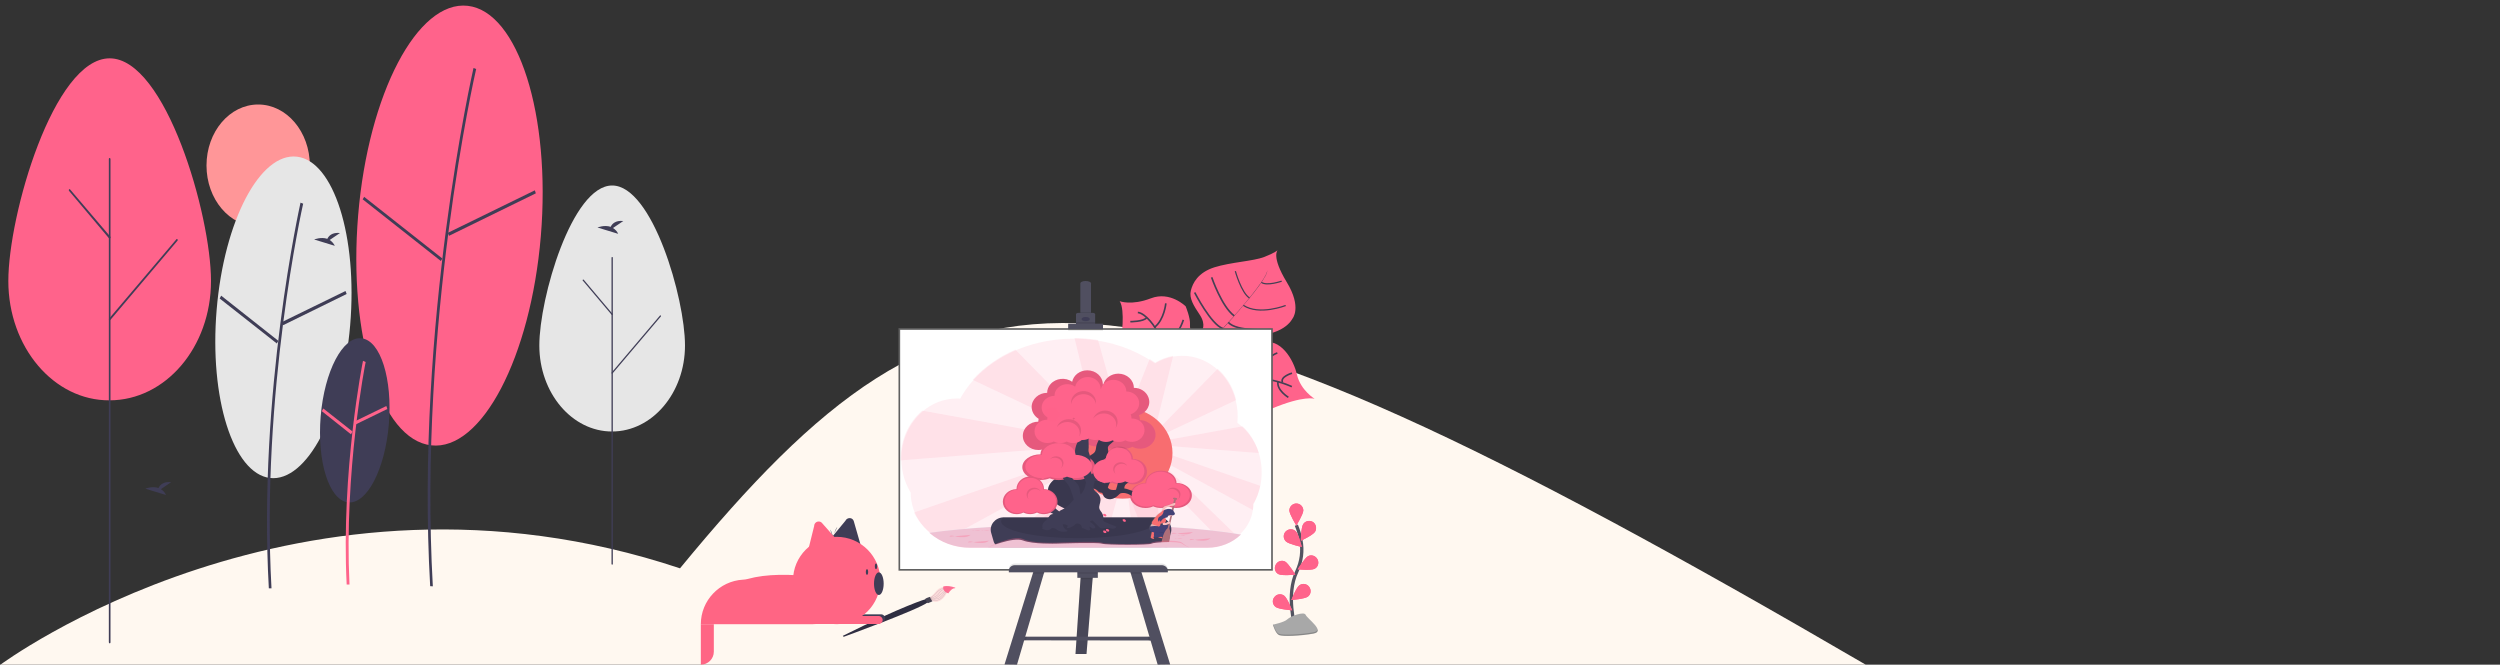 <?xml version="1.0" encoding="utf-8"?>
<!-- Generator: Adobe Illustrator 19.2.1, SVG Export Plug-In . SVG Version: 6.00 Build 0)  -->
<svg version="1.1" id="ba852881-1fdd-4058-baca-f1caa98e12dd"
	 xmlns="http://www.w3.org/2000/svg" xmlns:xlink="http://www.w3.org/1999/xlink" x="0px" y="0px" viewBox="0 0 1500 398.8"
	 style="enable-background:new 0 0 1500 398.8;" xml:space="preserve">
<rect x="0" y="0" width="1500" height="398.8" fill="#333333" stroke="none"/>
<style type="text/css">
	.st0{fill:#FFF8F0;}
	.st1{fill:#FF638B;}
	.st2{fill:#3F3D56;}
	.st3{fill:#E6E6E6;}
	.st4{fill:#FF9698;}
	.st5{fill:none;stroke:#535461;stroke-width:2;stroke-miterlimit:10;}
	.st6{fill:#A8A8A8;}
	.st7{opacity:0.2;enable-background:new    ;}
	.st8{fill:#444053;}
	.st9{fill:none;stroke:#444053;stroke-miterlimit:10;}
	.st10{fill:none;stroke:#444053;stroke-width:0.75;stroke-miterlimit:10;}
	.st11{fill:#504F60;}
	.st12{opacity:0.1;enable-background:new    ;}
	.st13{fill:#FFFFFF;stroke:#606060;stroke-miterlimit:10;}
	.st14{fill:#2F2E41;}
	.st15{fill:#464353;}
	.st16{opacity:0.9;fill:#FDD8D8;enable-background:new    ;}
	.st17{opacity:0.2;fill:none;stroke:#2F2E41;stroke-width:0.25;stroke-miterlimit:10;enable-background:new    ;}
	.st18{opacity:0.9;fill:#FF638B;enable-background:new    ;}
	.st19{opacity:0.1;fill:#FF638B;enable-background:new    ;}
	.st20{fill:#E8EAF2;}
	.st21{opacity:0.3;fill:#FF638B;enable-background:new    ;}
	.st22{fill:#F86D70;}
	.st23{fill:#FABDBD;}
	.st24{fill:url(#SVGID_1_);}
	.st25{fill:#434175;}
	.st26{fill:#AE6E79;}
	.st27{fill:#FF6584;}
</style>
<path class="st0" d="M408,341C180,265,0,399,0,399h822l300,1.3C664,133.3,575,138,408,341z"/>
<g>
	<path class="st1" d="M5,168.6C5,129,32.2,35,65.8,35s60.8,93.9,60.8,133.6s-27.3,71.6-60.9,71.6C32.2,240.4,5,208.2,5,168.6
		L5,168.6z"/>
	<path class="st2" d="M65.8,386c-0.3,0-0.5-0.3-0.5-0.7V95.5c0-0.5,0.2-0.7,0.5-0.7s0.5,0.3,0.5,0.7v290
		C66.3,385.7,66.1,386,65.8,386z"/>
	<path class="st2" d="M65.8,143.1c-0.2,0-0.3,0-0.4-0.1l-24-28.5c-0.2-0.3-0.2-0.6,0-0.8c0.2-0.3,0.5-0.3,0.7,0l0,0L66.2,142
		c0.2,0.3,0.2,0.6,0,0.8C66.1,142.9,66,143.1,65.8,143.1L65.8,143.1z"/>
	<path class="st2" d="M65.8,192.1c-0.3,0-0.5-0.3-0.5-0.6c0-0.1,0.1-0.3,0.2-0.4l40.3-47.5c0.2-0.3,0.5-0.3,0.7,0s0.2,0.6,0,0.8l0,0
		L66.2,192C66.1,192.1,66,192.1,65.8,192.1z"/>
	<path class="st3" d="M323.6,207.3c0-28.5,19.6-96,43.7-96s43.7,67.6,43.7,96s-19.6,51.6-43.8,51.6
		C343.2,258.9,323.6,235.8,323.6,207.3L323.6,207.3z"/>
	<path class="st2" d="M367.3,338.8c-0.2,0-0.4-0.1-0.4-0.4l0,0V154.6c0-0.3,0.2-0.4,0.4-0.4s0.4,0.1,0.4,0.4v183.8
		C367.7,338.7,367.5,338.8,367.3,338.8L367.3,338.8z"/>
	<path class="st2" d="M367.3,189c-0.1,0-0.2,0-0.3-0.1l-17.3-20.5c-0.2-0.1-0.2-0.4,0-0.6c0.2-0.1,0.4-0.1,0.5,0l17.3,20.5
		c0.2,0.1,0.2,0.4,0,0.6C367.5,188.8,367.4,189,367.3,189L367.3,189z"/>
	<path class="st2" d="M367.3,224.2c-0.2,0-0.4-0.1-0.4-0.4c0-0.1,0.1-0.3,0.1-0.3l29-34.2c0.2-0.1,0.4-0.1,0.5,0s0.2,0.4,0,0.6
		l-29,34.2C367.5,224.2,367.4,224.2,367.3,224.2z"/>
	<ellipse class="st4" cx="154.9" cy="99.3" rx="31" ry="36.6"/>
	<path class="st3" d="M130,185.7c4.5-53.3,26-94.2,48.1-91.7s36.5,47.8,32,101.1s-26,94.2-48.1,91.7
		C139.9,284.1,125.5,238.9,130,185.7z"/>
	<path class="st2" d="M161.3,353c-6.6-117.2,18.8-230.2,19-231.4l1.6,0.6c-0.3,1.1-25.5,113.9-19,230.8H161.3z"/>
	<polygon class="st2" points="169.2,193.2 207.3,174.6 208,176.4 169.9,195.1 	"/>
	<polygon class="st2" points="131.8,179.1 132.7,177.4 167,204.5 166.1,206.1 	"/>
	<path class="st1" d="M214.9,129C221,56.2,250.5,0,280.7,3.5s49.9,65.5,43.8,138.2s-35.6,129-65.8,125.5
		C228.4,263.8,208.8,201.9,214.9,129z"/>
	<path class="st2" d="M258.1,351.7c-9-157.6,25.7-309.4,26-310.9l1.6,0.6c-0.4,1.5-34.9,153.1-26,310.4L258.1,351.7z"/>
	<polygon class="st2" points="268.7,139.7 320.9,114.2 321.5,116 269.4,141.5 	"/>
	<polygon class="st2" points="217.6,119.6 218.5,118.1 265.4,155.1 264.5,156.6 	"/>
	<path class="st2" d="M367.8,136.8l6.2-4.2c-4.8-0.5-6.8,1.8-7.6,3.5c-3.8-1.3-7.9,0.4-7.9,0.4l12.4,3.8
		C370.3,138.9,369.2,137.7,367.8,136.8z"/>
	<path class="st2" d="M197.8,144l6.2-4.2c-4.8-0.5-6.8,1.8-7.6,3.5c-3.8-1.3-7.9,0.4-7.9,0.4l12.4,3.8
		C200.3,146.2,199.2,144.9,197.8,144z"/>
	<path class="st2" d="M96.5,293.5l6.2-4.2c-4.8-0.5-6.8,1.8-7.6,3.5c-3.8-1.3-7.9,0.4-7.9,0.4l12.4,3.8
		C99,295.6,98,294.4,96.5,293.5z"/>
	<path class="st2" d="M192.4,249.8c2.3-27.2,13.3-48.2,24.6-46.8c11.3,1.3,18.6,24.4,16.3,51.6s-13.3,48.2-24.6,46.8
		C197.4,299.9,190.2,277,192.4,249.8z"/>
	<path class="st1" d="M208,350.7c-3.4-68,9.6-133.5,9.8-134.2l1.6,0.7c-0.2,0.7-13,65.9-9.7,133.5H208L208,350.7z"/>
	<polygon class="st1" points="212.3,253.1 231.8,243.6 232.4,245.4 212.9,254.9 	"/>
	<polygon class="st1" points="193.1,246.7 194,245.1 211.5,258.9 210.6,260.6 	"/>
</g>
<g>
	<path class="st5" d="M777,376c0,0-5.6-19.1,1.1-33.1c2.8-5.9,3.7-12.5,2.4-18.9c-0.6-3-1.5-6-2.7-8.9"/>
	<path class="st1" d="M782,306.2c0,2.3-4.2,9.1-4.2,9.1s-4.2-6.8-4.2-9.1c0.1-2.3,2-4.2,4.4-4.1C780.1,302.2,781.9,303.9,782,306.2z
		"/>
	<path class="st1" d="M789,319.1c-1.3,2-8.5,5.4-8.5,5.4s0.1-8,1.4-10c1.3-2,3.9-2.5,5.9-1.3C789.7,314.5,790.2,317.2,789,319.1
		L789,319.1z"/>
	<path class="st1" d="M788.7,341.3c-2.1,1.1-10.1,0.3-10.1,0.3s4.2-6.8,6.2-7.9c2.1-1.1,4.6-0.2,5.7,1.9
		C791.6,337.7,790.8,340.3,788.7,341.3L788.7,341.3z"/>
	<path class="st1" d="M784.7,358c-1.9,1.4-9.9,2-9.9,2s2.9-7.4,4.8-8.8c1.9-1.4,4.5-1,5.9,0.9S786.6,356.6,784.7,358L784.7,358z"/>
	<path class="st1" d="M771.6,324.9c1.7,1.6,9.5,3.3,9.5,3.3s-1.9-7.8-3.6-9.4c-1.7-1.7-4.3-1.6-6,0
		C769.8,320.5,769.8,323.2,771.6,324.9C771.5,324.9,771.5,324.9,771.6,324.9L771.6,324.9z"/>
	<path class="st1" d="M767.1,344.5c2.1,1.1,10.1,0.3,10.1,0.3s-4.1-6.8-6.2-7.9c-2.1-1-4.6-0.1-5.6,2
		C764.3,341,765.1,343.5,767.1,344.5z"/>
	<path class="st1" d="M765.4,364.2c1.9,1.4,9.9,2,9.9,2s-2.9-7.4-4.8-8.8c-1.9-1.4-4.5-1-5.9,0.9
		C763.1,360.1,763.5,362.8,765.4,364.2L765.4,364.2L765.4,364.2z"/>
	<path class="st1" d="M782,306.2c0,2.3-4.2,9.1-4.2,9.1s-4.2-6.8-4.2-9.1c0.1-2.3,2-4.2,4.4-4.1C780.1,302.2,781.9,303.9,782,306.2z
		"/>
	<path class="st1" d="M789,319.1c-1.3,2-8.5,5.4-8.5,5.4s0.1-8,1.4-10c1.3-2,3.9-2.5,5.9-1.3C789.7,314.5,790.2,317.2,789,319.1
		L789,319.1z"/>
	<path class="st1" d="M788.7,341.3c-2.1,1.1-10.1,0.3-10.1,0.3s4.2-6.8,6.2-7.9c2.1-1.1,4.6-0.2,5.7,1.9
		C791.6,337.7,790.8,340.3,788.7,341.3L788.7,341.3z"/>
	<path class="st1" d="M784.7,358c-1.9,1.4-9.9,2-9.9,2s2.9-7.4,4.8-8.8c1.9-1.4,4.5-1,5.9,0.9S786.6,356.6,784.7,358L784.7,358z"/>
	<path class="st1" d="M771.6,324.9c1.7,1.6,9.5,3.3,9.5,3.3s-1.9-7.8-3.6-9.4c-1.7-1.7-4.3-1.6-6,0
		C769.8,320.5,769.8,323.2,771.6,324.9C771.5,324.9,771.5,324.9,771.6,324.9L771.6,324.9z"/>
	<path class="st1" d="M767.1,344.5c2.1,1.1,10.1,0.3,10.1,0.3s-4.1-6.8-6.2-7.9c-2.1-1-4.6-0.1-5.6,2
		C764.3,341,765.1,343.5,767.1,344.5z"/>
	<path class="st1" d="M765.4,364.2c1.9,1.4,9.9,2,9.9,2s-2.9-7.4-4.8-8.8c-1.9-1.4-4.5-1-5.9,0.9
		C763.1,360.1,763.5,362.8,765.4,364.2L765.4,364.2L765.4,364.2z"/>
	<path class="st6" d="M763.7,374.8c0,0,6.9-1.4,8.7-3.2s10-5,11-2.7c0.9,2.3,12.3,10,4.6,11.3c-7.8,1.4-18.3,1.8-20.5,0.9
		S763.7,374.8,763.7,374.8z"/>
	<path class="st7" d="M787.9,379.4c-7.8,1.4-18.3,1.8-20.5,0.9c-1.7-0.7-2.9-4-3.4-5.6h-0.2c0,0,1.4,5.4,3.7,6.3s12.8,0.5,20.5-0.9
		c2.2-0.4,2.9-1.3,2.6-2.5C790.3,378.5,789.6,379.1,787.9,379.4z"/>
</g>
<g>
	<path class="st1" d="M788.8,239.3c0,0-6.2-2.3-25.8,5.9s-22.1,7.2-27.2,5.9c-5.1-1.2-7.9-1.6-13.4-8.4c0,0-3.8-19-7.6-21.9
		c-3.7-2.9-19.5,1.7-19.5,1.7s-18.9,4-22.6-19.1c0,0,2.6-17.4-0.9-22.7c0,0,7,2.8,18.7-1.7c11.6-4.5,20.9,4.8,20.9,4.8
		s2.9,6.9,2.6,11c-0.3,4.1,1.6,5.7,7.1,3.7c0,0,2.7-3.5-1.1-9.4c-3.9-5.8-6.6-10.2-5.5-14.7s4.2-10.8,14.1-14
		c9.9-3.1,23.4-3.7,29.9-6.2s8.1-4.1,8.1-4.1s-4,3.6,5.4,19.1c9.4,15.4,3.4,22.1,3.4,22.1s-5,10.9-27.1,10c0,0-21.3,0.7-9.7,8.9
		c0,0,7.4-1.4,18.5-4.6s19.1,10.1,21.1,19.3C780.4,234.2,788.8,239.3,788.8,239.3z"/>
	<path class="st8" d="M760.3,161.9L760.3,161.9c1,2.9-8.5,14.8-16.7,24.2l-0.1-0.1C755,172.7,760.9,164.1,760.3,161.9z"/>
	<path class="st8" d="M743.7,185.8l0.1,0.1c-6.5,7.5-14.6,16.5-21.2,23.1c-0.6,0.6-1.2,1.3-1.8,2l-0.2-0.1c0.6-0.7,1.2-1.4,1.8-2
		C728.9,202.3,737.2,193.3,743.7,185.8z"/>
	<path class="st8" d="M720.7,210.7l0.1,0.2c-11.9,13.5-12.7,34.6-12.7,34.7l-2.5-2.7C705.6,242.8,708.7,224.4,720.7,210.7z"/>
	<path class="st9" d="M775.1,232c0,0-14-6.6-24.9-4.3c-10.9,2.4-35.5-8.5-35.5-8.5s-10.4-3.9-12.5-8.3c0,0-7.2-6.9-7.6-10.5
		s-7.4-12.6-11.9-12.9"/>
	<path class="st9" d="M773,238.4c0,0-7.1-4.3-6.2-9.4"/>
	<path class="st9" d="M762.2,244c0,0-10.1-3.3-11.1-16.4"/>
	<path class="st9" d="M745.9,247.4c0,0-9.6-7.3-6.4-20"/>
	<path class="st9" d="M726.3,243.8c0,0-6.4-12.3-0.7-20.3"/>
	<path class="st9" d="M775.2,223.9c0,0-7.3,2.1-5.7,5.6"/>
	<path class="st9" d="M766.4,211.8c0,0-9.8,2.8-10,15.4"/>
	<path class="st9" d="M752.8,208.9c0,0-8.9,10-8.2,19.1"/>
	<path class="st9" d="M737.2,212.8c0,0-8.8,7.7-7.7,12"/>
	<path class="st9" d="M731.9,210.1c0,0-8.3,1.4-9.4-1.1"/>
	<path class="st9" d="M721.1,201c0,0,4.2,5.1,5.2,3.9"/>
	<path class="st9" d="M762.6,197.8c0,0-20.9,1.4-25.6-4.4"/>
	<path class="st9" d="M716.8,175.5c0,0,9.8,19.2,16.9,21.6"/>
	<path class="st9" d="M727,166.4c0,0,6,17.6,13.5,23.1"/>
	<path class="st10" d="M771.4,183.3c0,0-15.9,6.2-25.4-0.1"/>
	<path class="st10" d="M741.2,162.7c0,0,3.6,13,8.5,16.1"/>
	<path class="st10" d="M769,168.7c0,0-8.9,3.1-12.2,0.7"/>
	<path class="st9" d="M713.5,205.2c0,0,0,11.3-3.4,12.1"/>
	<path class="st9" d="M685.9,219.9c0,0,13.4,1.1,19.6-5.3"/>
	<path class="st9" d="M710,191.9c0,0-3.2,11.5-12.2,14.5"/>
	<path class="st9" d="M677.9,207.8c0,0,9.5,3,17.6-4.6"/>
	<path class="st9" d="M699.5,182c0,0-0.9,9.7-6.7,14.3"/>
	<path class="st9" d="M678.2,193c0,0,7.9,0,9.7-2.3"/>
	<polygon class="st11" points="655.9,343.6 655.8,344.4 651.9,392.4 645.3,392.4 648.5,344.4 648.6,343.5 	"/>
	<polygon class="st12" points="655.9,343.6 655.8,344.4 651.9,392.4 645.3,392.4 648.5,344.4 648.6,343.5 	"/>
	<polygon class="st11" points="694.2,384.3 689.3,384.3 615.5,384.2 611.6,384.2 613.7,382 693.7,382 	"/>
	<polygon class="st12" points="655.9,345.6 655.8,347.6 648.5,347.6 648.6,345.3 	"/>
	<rect x="646.4" y="342.5" class="st11" width="12.3" height="4.2"/>
	<polygon class="st12" points="616.2,382 615.5,384.2 611.6,384.2 613.7,382 	"/>
	<polygon class="st11" points="626.8,342.4 626.6,343.1 610.2,398.8 602.7,398.7 620,343.1 620.1,342.5 	"/>
	<polygon class="st12" points="694.2,384.3 689.3,384.3 688.6,382 693.7,382 	"/>
	<polygon class="st11" points="702.1,398.7 694.6,398.8 678.2,343.1 678,342.4 684.6,342.5 684.8,343.1 	"/>
	<rect x="539.6" y="197.4" class="st13" width="223.6" height="144.5"/>
	<path class="st11" d="M654.6,170.2V189h-6.4v-18.8c-0.1-0.9,1.3-1.6,3.1-1.6s3.3,0.6,3.4,1.5C654.6,170.1,654.6,170.1,654.6,170.2z
		"/>
	<rect x="648.1" y="187.2" class="st12" width="6.4" height="1.7"/>
	<path class="st11" d="M657.1,188.5v6.2h-11.5v-6.2c0-0.4,0.7-0.8,1.6-0.8l0,0h8.3C656.4,187.7,657.1,188.1,657.1,188.5z"/>
	<ellipse class="st12" cx="651.4" cy="191.6" rx="2.4" ry="1.2"/>
	<ellipse class="st2" cx="651.4" cy="191.4" rx="2.4" ry="1.2"/>
	<rect x="645.6" y="193.3" class="st12" width="11.5" height="1.4"/>
	<rect x="640.9" y="195.2" class="st12" width="20.9" height="3.2"/>
	<rect x="640.9" y="194.2" class="st11" width="20.9" height="3.2"/>
	<path class="st12" d="M609,338.1h87.9c2.1,0,3.8,1.5,3.8,3.5v0.8l0,0h-95.4l0,0v-0.8C605.2,339.7,606.9,338.1,609,338.1z"/>
	<polygon class="st12" points="620.1,342.6 626.8,342.4 626.6,344.2 620,344.2 	"/>
	<rect x="646.4" y="342.5" class="st12" width="12.3" height="1.7"/>
	<polygon class="st12" points="684.8,344.2 678.2,344.2 678,342.4 684.6,342.6 	"/>
	<path class="st11" d="M609,339.1h87.9c2.1,0,3.8,1.5,3.8,3.5v0.8l0,0h-95.4l0,0v-0.8C605.2,340.6,606.9,339.1,609,339.1z"/>
	<g>
		<path class="st14" d="M505.7,381.5l0.5,0.6c0,0,45.2-16.4,50.6-20.8l-1.1-1.9C555.6,359.4,542.2,363.3,505.7,381.5z"/>
		<path class="st15" d="M557.4,358.3c0,0-2.7,0.8-2.3,1.4s1.3,2.3,1.7,2.2c0.4-0.1,2.6-1.1,2.6-1.1s0.3-1.8-1.3-2.7L557.4,358.3z"/>
		<path class="st16" d="M571.9,352.7l-0.1,0.3c0,0-1.3-0.4-3.2,2.2c-0.3,0.5-0.7,1-1,1.5c-2.4,4.1-6,5.2-8.2,3.9
			c-0.1,0-0.1-0.1-0.2-0.1l-1.2-2.1l0.2-0.2c1.2-0.9,2.3-2,3.2-3.2c1.1-1.5,2.9-2.6,4.8-2.9C568.1,351.7,570.1,352,571.9,352.7z"/>
		<path class="st17" d="M558.3,358.5c0,0,1.6-0.4,4-3.3s7.6-2.7,7.6-2.7s-5.1,0.8-6.4,3.3s-5,3-5,3L558.3,358.5z"/>
		<path class="st17" d="M558.8,359.1c0,0,2,0.5,4.2-1.3s5.8-5.4,7.2-5.2c0,0-2.6,1.6-3.7,3.1c-1.1,1.6-3,3.6-4.5,3.6
			c0,0-2.4,0.5-3.2,0.1V359.1z"/>
		<path class="st17" d="M559.1,359.9c0,0,1.8,1.2,4.9-0.4c1.2-0.8,2.3-1.9,2.9-3.2c0.9-1.4,2.1-2.6,3.7-3.3"/>
		<path class="st18" d="M573.2,352.6L573,353c0,0-1.6-0.6-4,3c-0.3-0.1-0.5-0.1-0.8-0.3c-0.2-0.1-0.4-0.2-0.6-0.3
			c-0.2-0.1-0.4-0.2-0.5-0.4c-0.4-0.3-0.7-0.7-0.9-1.1c-0.1-0.3-0.2-0.6-0.3-0.9c0-0.2,0-0.4,0-0.6s0.1-0.4,0.2-0.6
			C568.1,351.4,570.4,351.6,573.2,352.6z"/>
	</g>
	<g>
		<path class="st19" d="M757,283.4c0,3.4-0.4,6.8-1.3,10.1c-0.7,2.7-1.7,5.3-3,7.8c-0.2,0.4-0.4,0.8-0.7,1.2c0,4.9-1.5,9.7-4.4,13.9
			c-5,7.1-13.6,11.8-23.5,11.8H581.9c-6.6,0-13-1.7-18.5-4.8c-4.5-2.6-8.4-6-11.3-10.1c-3.7-5.3-5.7-11.5-5.7-17.8
			c-0.6-1-1.2-2-1.7-3.1c-1.7-3.4-2.8-7.1-3.4-10.8c-0.3-2-0.5-4.1-0.5-6.1c0-11.5,4.9-21.8,12.6-28.5c5.7-5,13-7.9,20.8-7.9
			c0.7,0,1.3,0,1.9,0.1c0.4-0.6,0.7-1.3,1.1-1.9c10.5-17.6,31.2-30.4,55.8-33.4c3.7-0.5,7.5-0.7,11.2-0.7c2.4,0,4.7,0.1,7,0.3l0,0
			c15.5,1.2,29.6,6.2,40.8,13.9c0.3,0.2,0.7,0.5,1,0.7c4.8-2.9,10.3-4.6,16.2-4.6c1,0,2,0,3,0.1c14.5,1.4,26.3,12.8,29.5,27.9
			c0.6,2.8,0.9,5.6,0.9,8.4c0,1.3-0.1,2.6-0.2,3.8c1.1,0.8,2.1,1.7,3.1,2.6C752.7,262.8,757,272.5,757,283.4z"/>
		<path class="st19" d="M563.2,323.2c0.8,0.5,1.7,0.9,2.5,1.3l85.3-46.6l1.1,1.9L602.5,328H615l41.5-42.2l1.5,1.2l-10.1,41h14.2
			l9.9-35.3h3.6l14.1,35.3h13.6l-10.1-41l1.5-1.2l39.7,40.4c2.9-1.1,5.6-2.6,7.9-4.4l-43.2-42l1.1-1.9l51.5,28.1
			c0.2-1.2,0.3-2.5,0.3-3.7c0.2-0.4,0.4-0.8,0.7-1.2c1.3-2.5,2.3-5.1,3-7.8c0.2-0.6,0.3-1.2,0.4-1.8l-55.8-19.3v-4.7l55,4.3
			c-1.9-6.2-5.2-11.7-9.6-15.9l-0.1-0.1l-45.3,8.2v-4.5l41.4-19.5c-1.8-7.5-5.7-14-11.1-18.7l-35.8,36.5l-1.5-1.2l10.6-43.1
			c-3.9,0.7-7.5,2.1-10.8,4.1c-0.3-0.2-0.7-0.5-1-0.7c-0.7-0.5-1.5-1-2.3-1.5L675.6,251H672l-13.2-47c-2.5-0.4-5.1-0.7-7.7-0.9l0,0
			c-2.1-0.2-4.2-0.2-6.4-0.3l13.2,53.8l-1.5,1.2l-47.2-48c-10.1,4.4-18.9,10.6-25.6,18.1l67.2,31.7v4.5l-97.4-17.7
			c-0.1,0.1-0.3,0.2-0.4,0.3c-7.7,6.7-12.6,17-12.6,28.5c0,0.3,0,0.7,0,1l110.3-8.7v4.7l-102.3,35.3
			C551.6,314,556.7,319.5,563.2,323.2L563.2,323.2z"/>
		<polygon class="st19" points="697.2,328.2 680.4,328.2 675.6,286.4 675.5,285.7 675.5,285.7 675.1,282.2 691.9,282.1 692.4,282.1 
			692.5,282.4 		"/>
		<polygon class="st19" points="675.8,286.1 675.6,286.4 630.4,328.2 607.3,328.2 664.6,274.1 675.5,285.7 		"/>
		<path class="st20" d="M744.6,320.6c-5.2,5.1-12.5,8-20.2,8H582.1c-9.1,0-17.9-3.2-24.5-9h0.2c20.8-3,53.4-5,90-5
			c40.6,0,76.2,2.4,96.3,6C744.3,320.5,744.4,320.6,744.6,320.6z"/>
		<path class="st21" d="M744.6,320.7c-5.2,5.1-12.5,8-20.2,8H582.1c-9.1,0-17.9-3.2-24.5-9h0.2c20.8-3,53.4-5,90-5
			c40.6,0,76.2,2.4,96.3,6C744.3,320.6,744.4,320.7,744.6,320.7z"/>
		<ellipse class="st22" cx="673.5" cy="271.8" rx="30" ry="27.4"/>
		<path class="st2" d="M702.5,319.7l-1.5,5.2c-0.6,2-2.6,3.4-4.8,3.4H601c-2.3,0-4.2-1.4-4.8-3.4l-1.5-5.2c-1.3-4.5,2.2-9.1,7.3-9.3
			c0.1,0,0.2,0,0.4,0h92.7c0.1,0,0.3,0,0.4,0C700.4,310.6,703.9,315.2,702.5,319.7z"/>
		<path class="st12" d="M693.3,312.8c0,5.6-20.7,10.1-46.3,10.1s-46.3-4.5-46.3-10.1c0-0.8,0.4-1.6,1.3-2.3h90
			C692.9,311.2,693.3,311.9,693.3,312.8z"/>
		<path class="st1" d="M705.9,289.8c0-4.1-4.1-7.4-9.3-7.4c-5.1,0-9.3,3.3-9.3,7.4c-5.1,0-9.3,3.3-9.3,7.5c0,4.1,4.1,7.5,9.3,7.5
			c1.6,0,3.2-0.3,4.6-1c2.9,1.3,6.3,1.3,9.3,0c1.4,0.7,3,1,4.6,1c5.1,0,9.3-3.3,9.3-7.5C715.2,293.1,711,289.8,705.9,289.8z"/>
		<path class="st12" d="M705.9,289.8c0-4.1-4.1-7.4-9.3-7.4c-5.1,0-9.3,3.3-9.3,7.4c-5.1,0-9.3,3.3-9.3,7.5c0,4.1,4.1,7.5,9.3,7.5
			c1.6,0,3.2-0.3,4.6-1c2.9,1.3,6.3,1.3,9.3,0c1.4,0.7,3,1,4.6,1c5.1,0,9.3-3.3,9.3-7.5C715.2,293.1,711,289.8,705.9,289.8z"/>
		<path class="st1" d="M684,252.1c0-1-0.2-2.1-0.6-3c4.8-1.6,7.4-6.4,5.6-10.8c-1.3-3.4-4.8-5.6-8.7-5.6c0-4.7-4.2-8.5-9.3-8.5
			c-4.3,0-8,2.7-9,6.5c-0.1,0-0.2,0-0.3,0c0-4.7-4.1-8.5-9.3-8.5c-4.5,0-8.3,2.9-9.1,6.9c-4-2.9-9.9-2.2-13,1.4
			c-1.3,1.5-2,3.3-2,5.2c-5.1,0-9.3,3.8-9.3,8.5c0,2.8,1.6,5.5,4.2,7.1c-0.1,0.5-0.2,1.1-0.2,1.7c-5.1,0-9.3,3.8-9.3,8.5
			s4.2,8.5,9.3,8.5c1.6,0,3.2-0.4,4.6-1.1c2.9,1.5,6.4,1.5,9.3,0c3.5,1.9,8,1.4,11-1.1c0.2,0,0.3,0,0.5,0c1.6,0,3.2-0.4,4.6-1.1
			c2.1,1.1,4.5,1.4,6.9,0.9c3,2,7,2.2,10.2,0.5c2.9,1.5,6.4,1.5,9.3,0c4.4,2.3,10.1,1,12.7-3.1c2.6-4,1-9.2-3.4-11.6
			C687.3,252.5,685.7,252.1,684,252.1L684,252.1z M641.7,252.9c0-0.4,0-0.7-0.1-1.1c0.2-0.1,0.5-0.2,0.7-0.3
			c0.4,0.2,0.8,0.4,1.2,0.5c-0.5,0.3-0.9,0.6-1.3,0.9C642,252.9,641.8,252.9,641.7,252.9z"/>
		<path class="st1" d="M679.8,275.4c-0.1-4.2-3.9-7.6-8.5-7.5c-4.5,0.1-8.2,3.4-8.2,7.5c-4.6,0-8.4,3.4-8.4,7.6s3.7,7.6,8.4,7.6
			c1.5,0,2.9-0.4,4.2-1c2.6,1.4,5.8,1.4,8.4,0c4,2.1,9.1,0.9,11.4-2.8c2.3-3.6,0.9-8.3-3.1-10.4
			C682.7,275.8,681.3,275.4,679.8,275.4z"/>
		<path class="st12" d="M679.8,275.4c-0.1-4.2-3.9-7.6-8.5-7.5c-4.5,0.1-8.2,3.4-8.2,7.5c-4.6,0-8.4,3.4-8.4,7.6s3.7,7.6,8.4,7.6
			c1.5,0,2.9-0.4,4.2-1c2.6,1.4,5.8,1.4,8.4,0c4,2.1,9.1,0.9,11.4-2.8c2.3-3.6,0.9-8.3-3.1-10.4
			C682.7,275.8,681.3,275.4,679.8,275.4z"/>
		<path class="st12" d="M684,252.1c0-1-0.2-2.1-0.6-3c4.8-1.6,7.4-6.4,5.6-10.8c-1.3-3.4-4.8-5.6-8.7-5.6c0-4.7-4.2-8.5-9.3-8.5
			c-4.3,0-8,2.7-9,6.5c-0.1,0-0.2,0-0.3,0c0-4.7-4.1-8.5-9.3-8.5c-4.5,0-8.3,2.9-9.1,6.9c-4-2.9-9.9-2.2-13,1.4
			c-1.3,1.5-2,3.3-2,5.2c-5.1,0-9.3,3.8-9.3,8.5c0,2.8,1.6,5.5,4.2,7.1c-0.1,0.5-0.2,1.1-0.2,1.7c-5.1,0-9.3,3.8-9.3,8.5
			s4.2,8.5,9.3,8.5c1.6,0,3.2-0.4,4.6-1.1c2.9,1.5,6.4,1.5,9.3,0c3.5,1.9,8,1.4,11-1.1c0.2,0,0.3,0,0.5,0c1.6,0,3.2-0.4,4.6-1.1
			c2.1,1.1,4.5,1.4,6.9,0.9c3,2,7,2.2,10.2,0.5c2.9,1.5,6.4,1.5,9.3,0c4.4,2.3,10.1,1,12.7-3.1c2.6-4,1-9.2-3.4-11.6
			C687.3,252.5,685.7,252.1,684,252.1L684,252.1z M641.7,252.9c0-0.4,0-0.7-0.1-1.1c0.2-0.1,0.5-0.2,0.7-0.3
			c0.4,0.2,0.8,0.4,1.2,0.5c-0.5,0.3-0.9,0.6-1.3,0.9C642,252.9,641.8,252.9,641.7,252.9z"/>
		<path class="st2" d="M677,293.7c-0.7-0.3-1.5-0.5-2.2-0.6c-0.1,0-0.2,0-0.2,0c0-0.1,0-0.1,0-0.2c0-0.9,0.3-1.8,1-2.4
			s1.6-0.9,2-1.7c-1.6-0.4-3.2-0.6-4.8-0.7c-0.4,0-0.9,0-1.2,0.2c-0.4,0.3-0.6,0.7-0.8,1.2c-0.4,1.5-0.7,3-1.2,4.4h-0.1
			c-1.8,0.3-4,0.1-4.8-1.4c0.2-0.7,0.5-1.4,0.8-2.1c0.9-2.1,2.4-4.1,3.8-6c0.9-1.2,1.9-2.5,2.8-3.7c-1.4-0.4-2.8-0.7-4.2-0.9
			c-0.3-0.1-0.6-0.1-0.9,0.1c-0.2,0.1-0.3,0.3-0.4,0.5c-1.4,3.1-3,6.4-3.5,9.7c-0.3-0.1-0.5-0.2-0.8-0.4l-4.4-1.7
			c-0.2-0.1-0.4-0.2-0.6-0.4c-0.4-0.5,0-1.2,0.6-1.4c0.6-0.2,1.2-0.2,1.9-0.2c0.6-0.1,1.3-0.3,1.6-0.8c0.3-0.6-0.3-1.3-0.9-1.7
			c-0.6-0.3-1.4-0.4-2.1-0.7c-1.1-0.4-1.8-1.3-2.1-2.4h-1c1.4-1.2,2.8-2.4,4.5-3.2c0.8-0.4,1.6-0.8,2.4-1.3c2-1.4,3-3.6,2.7-5.9
			c-0.1-0.6-0.3-1.3-0.1-1.9c0.2-0.5,0.6-0.9,1-1.3l3.8-3.3c-2.4-0.5-4.9-0.7-7.4-0.7c-0.6,0-1.3,0.1-1.8,0.3
			c-1,0.5-1.5,1.5-1.9,2.5c-0.3,0.7-0.6,1.4-0.7,2.1c-0.3,1.2-0.2,2.6-1,3.6c-0.6,0.8-1.6,1.3-2.5,1.9c-2.6,1.6-4.5,3.9-5.4,6.6
			c-0.1,0.2-0.2,0.4-0.3,0.6c-2.2,0.2-4.4,0.6-6.5,1.3c-2.6,1-4.8,2.6-7.1,4.1c-2.4,1.7-5,3.7-5.9,6.4c-1,3,0.5,6.3,2.9,8.6
			c1.9,1.9,4.4,3.2,6.8,4.3c1.6,0.8,1.9,0.6,3.3-0.4l3.8-2.8c1.1-0.8,2.2-1.6,2.9-2.7c1-1.5,1.3-3.4,2.5-4.7c1.7-1.8,5.1-2,7-0.3
			c0.5,0.5,1,1.1,1.7,1.3c0.4,0.1,0.8,0,1.1,0.2c0.6,0.3,0.7,1,0.9,1.6c0.6,1.6,2.7,2.4,4.5,2.2c1.8-0.2,3.4-1.3,4.7-2.6
			c0.3-0.3,0.7-0.7,1.1-0.9c0.4-0.1,0.8-0.2,1.2-0.2c1.3-0.1,2.7,0.2,3.9,0.8c1.1,0.5,2.1,1.3,3.2,1.7c2.3,0.8,4.9,0,7.1-0.9
			L677,293.7z"/>
		<path class="st12" d="M677,293.7c-0.7-0.3-1.5-0.5-2.2-0.6c-0.1,0-0.2,0-0.2,0c0-0.1,0-0.1,0-0.2c0-0.9,0.3-1.8,1-2.4
			s1.6-0.9,2-1.7c-1.6-0.4-3.2-0.6-4.8-0.7c-0.4,0-0.9,0-1.2,0.2c-0.4,0.3-0.6,0.7-0.8,1.2c-0.4,1.5-0.7,3-1.2,4.4h-0.1
			c-1.8,0.3-4,0.1-4.8-1.4c0.2-0.7,0.5-1.4,0.8-2.1c0.9-2.1,2.4-4.1,3.8-6c0.9-1.2,1.9-2.5,2.8-3.7c-1.4-0.4-2.8-0.7-4.2-0.9
			c-0.3-0.1-0.6-0.1-0.9,0.1c-0.2,0.1-0.3,0.3-0.4,0.5c-1.4,3.1-3,6.4-3.5,9.7c-0.3-0.1-0.5-0.2-0.8-0.4l-4.4-1.7
			c-0.2-0.1-0.4-0.2-0.6-0.4c-0.4-0.5,0-1.2,0.6-1.4c0.6-0.2,1.2-0.2,1.9-0.2c0.6-0.1,1.3-0.3,1.6-0.8c0.3-0.6-0.3-1.3-0.9-1.7
			c-0.6-0.3-1.4-0.4-2.1-0.7c-1.1-0.4-1.8-1.3-2.1-2.4h-1c1.4-1.2,2.8-2.4,4.5-3.2c0.8-0.4,1.6-0.8,2.4-1.3c2-1.4,3-3.6,2.7-5.9
			c-0.1-0.6-0.3-1.3-0.1-1.9c0.2-0.5,0.6-0.9,1-1.3l3.8-3.3c-2.4-0.5-4.9-0.7-7.4-0.7c-0.6,0-1.3,0.1-1.8,0.3
			c-1,0.5-1.5,1.5-1.9,2.5c-0.3,0.7-0.6,1.4-0.7,2.1c-0.3,1.2-0.2,2.6-1,3.6c-0.6,0.8-1.6,1.3-2.5,1.9c-2.6,1.6-4.5,3.9-5.4,6.6
			c-0.1,0.2-0.2,0.4-0.3,0.6c-2.2,0.2-4.4,0.6-6.5,1.3c-2.6,1-4.8,2.6-7.1,4.1c-2.4,1.7-5,3.7-5.9,6.4c-1,3,0.5,6.3,2.9,8.6
			c1.9,1.9,4.4,3.2,6.8,4.3c1.6,0.8,1.9,0.6,3.3-0.4l3.8-2.8c1.1-0.8,2.2-1.6,2.9-2.7c1-1.5,1.3-3.4,2.5-4.7c1.7-1.8,5.1-2,7-0.3
			c0.5,0.5,1,1.1,1.7,1.3c0.4,0.1,0.8,0,1.1,0.2c0.6,0.3,0.7,1,0.9,1.6c0.6,1.6,2.7,2.4,4.5,2.2c1.8-0.2,3.4-1.3,4.7-2.6
			c0.3-0.3,0.7-0.7,1.1-0.9c0.4-0.1,0.8-0.2,1.2-0.2c1.3-0.1,2.7,0.2,3.9,0.8c1.1,0.5,2.1,1.3,3.2,1.7c2.3,0.8,4.9,0,7.1-0.9
			L677,293.7z"/>
		<path class="st1" d="M646.1,272.6c0-4.2-4.9-7.7-10.9-7.7s-10.9,3.4-10.9,7.7c-6,0-10.9,3.4-10.9,7.7c0,4.2,4.9,7.7,10.9,7.7
			c1.9,0,3.7-0.3,5.5-1c3.5,1.4,7.4,1.4,10.9,0c1.7,0.7,3.6,1,5.5,1c6,0,10.9-3.4,10.9-7.7S652.1,272.6,646.1,272.6z"/>
		<path class="st12" d="M646.1,272.6c0-4.2-4.9-7.7-10.9-7.7s-10.9,3.4-10.9,7.7c-6,0-10.9,3.4-10.9,7.7c0,4.2,4.9,7.7,10.9,7.7
			c1.9,0,3.7-0.3,5.5-1c3.5,1.4,7.4,1.4,10.9,0c1.7,0.7,3.6,1,5.5,1c6,0,10.9-3.4,10.9-7.7S652.1,272.6,646.1,272.6z"/>
		<path class="st2" d="M669.5,315.9l-6.3-2.6c-0.5-0.2-1.1-0.5-1.2-1c-0.1-0.3-0.1-0.5,0-0.8c0.2-1.4-0.2-2.7-0.9-3.9
			c-0.5-0.7-1.1-1.4-1.4-2.2c-0.6-1.7,0.6-3.5,0.6-5.4c0.1-1.8-0.9-3.5-2.4-4.7c-0.4-0.4-0.9-0.7-1.2-1.1c-1-1.2-0.6-2.9-0.1-4.4
			l0.1-0.1c0.1-0.1,0-0.4-0.1-0.9c1.8-0.4,3.5-1.2,5-2.2c0.5-0.3,0.9-0.7,1.5-0.9c0.8-0.3,1.7-0.3,2.4-0.5c1.5-0.5,2.3-1.9,3-3.2
			c1.6-3,3.3-6.2,3.5-9.5c-1.3-0.9-2.9-1.5-4.6-1.5c-0.3,0-0.6,0-0.8,0.2c-0.1,0.1-0.2,0.3-0.2,0.4c-0.6,2.4-1.6,4.7-2.9,6.8
			c-0.5,0.9-1.2,1.7-2,2.4c-0.9,0.9-2.1,1.5-3.2,2.1c-1,0.5-2.2,1.1-3.3,1.7c-0.8-1.8-1.4-3.4-1.4-3.6c0.9-2.7,1-5.6,0.1-8.3
			c-0.2-0.7-0.5-1.3-0.6-2s0.1-1.4,0.1-2.1c0.1-1.4-0.1-2.8-0.1-4.2c0-1.9,0.5-3.7,0.9-5.6c-1.3-0.2-2.5-0.3-3.8-0.2
			c-0.3,0-0.5,0.1-0.7,0.2c-0.3,0.2-0.4,0.5-0.5,0.9c-0.8,2.6-2.4,4.9-3.3,7.5s-1.1,5.5,0.6,7.7c0.6,0.8,1.4,1.5,1.6,2.4
			c0.1,0.5-0.1,1-0.2,1.5c-0.3,0.9,3.8,10.3,4.1,11.1c0,0,0,0,0,0.1c-0.1,0-0.3,0-0.4,0.1c-0.2,2.4-1.2,4.8-3,6.6
			c-0.2-0.6-0.4-1.2-0.5-1.9c-0.1-0.9-0.1-1.9-0.5-2.8c-0.5-1.4-1.7-2.4-2.7-3.5c-1.8-1.9-3.3-4.2-4.3-6.6c-0.8,0.3-1.6,0.5-2.4,0.6
			c-0.4,0.1-1.9,0.1-2.1,0.4c-0.4,0.5,1.2,2.9,1.5,3.5c1.1,1.9,3,3.5,4.1,5.4c0.5,0.9,0.8,1.8,1.1,2.7c0.6,1.7,1.2,3.4,1.7,5.2
			c-0.5,0.5-1,1.1-1.5,1.7c-1.7,2.1-3.9,3.7-6.4,4.8c-0.3,0.1-0.6,0.3-0.8,0.6v0.1c-1-0.7-2-1.4-2.7-2.4c-0.3-0.4-0.5-0.9-0.9-1.3
			c-1.1-1.4-3-2-4.6-2.9c-0.7-0.4-1.3-0.9-2-1.2c-0.8-0.3-1.7-0.4-2.6-0.4c-0.7,0-3.4-0.6-3.8,0c-0.5,0.8,1.1,2,1.7,2.3
			c1.1,0.5,2.3,0.6,3.4,1c1,0.4,1.9,0.9,2.7,1.5c0.4,0.2,0.7,0.5,0.9,0.9c0.3,0.4,0.4,0.8,0.6,1.3c0.7,1.3,2.3,1.9,3.7,2.7
			c-0.4,0-0.7,0.1-1.1,0.2c-1.1,0.4-1.5,1.5-2.2,2.4c-0.6,0.8-1.4,1.4-2.1,2.1c-0.7,0.7-1.2,1.6-1.2,2.5c0,0.6,0.3,1.2-0.1,1.7
			c0.8,0.3,1.8,0.7,2.6,0.8c0.9,0.1,1.8-0.1,2.4-0.6c0.2-0.2,0.4-0.4,0.6-0.5c0.5-0.3,1.3-0.2,1.9,0s1.1,0.7,1.6,1
			c1.5,1,3.5,1.3,5.3,0.9c0.4-0.1,0.9-0.2,0.8-0.5c-1.6-0.7-2.7-2.2-2.8-3.8c1.2-0.2,2.5,0.2,3.2,1.1c-0.5,0-0.9,0.7-0.6,1.1
			c2,0,3.9-1,5.1-2.5c1.4-0.5,2.9,0.1,3.5,1.3c0.1,0.3,0.2,0.7,0.2,1l2.7,1.2c0.4,0.2,0.9,0.4,1.4,0.4s1-0.4,0.9-0.8
			c0-0.5-0.7-1-0.3-1.4c0.6,0.3,1.1,0.8,1.8,1s1.6-0.1,1.6-0.7c0-0.2-0.1-0.4-0.3-0.6c-0.7-1-1.7-1.9-2.9-2.5
			c-0.1-0.6,1.3-1.2,1.7-0.8l3.5,3.5c0.3,0.3,0.6,0.6,0.9,0.8c1.2,0.7,2.8,0,4.2,0c1.5,0,3.1,0.8,4.6,0.3c0.4-0.1,0.8-0.5,0.6-0.8
			C670.1,316.1,669.8,316,669.5,315.9z"/>
		<path class="st1" d="M678.9,251.1c0-0.9-0.2-1.7-0.5-2.5c4-1.3,6.1-5.3,4.7-9c-1.1-2.8-4-4.7-7.3-4.7c0-3.9-3.5-7-7.7-7
			c-3.6,0-6.7,2.2-7.5,5.4c-0.1,0-0.1,0-0.2,0c0-3.9-3.4-7-7.7-7.1c-3.7,0-6.9,2.4-7.6,5.8c-3.3-2.4-8.2-1.9-10.8,1.2
			c-1.1,1.2-1.6,2.8-1.6,4.3c-4.3,0-7.7,3.2-7.7,7c0,2.4,1.3,4.6,3.5,5.9c-0.1,0.5-0.1,0.9-0.1,1.4c-4.3,0-7.7,3.1-7.7,7
			s3.4,7,7.7,7c1.4,0,2.7-0.3,3.9-0.9c2.4,1.3,5.3,1.3,7.7,0c2.9,1.5,6.6,1.2,9.1-0.9c0.1,0,0.3,0,0.4,0c1.4,0,2.7-0.3,3.9-0.9
			c1.7,0.9,3.8,1.2,5.7,0.7c2.5,1.7,5.8,1.8,8.4,0.4c2.4,1.3,5.3,1.3,7.7,0c3.7,1.9,8.4,0.8,10.5-2.6s0.9-7.7-2.8-9.6
			C681.6,251.4,680.3,251.1,678.9,251.1L678.9,251.1z M643.7,251.8c0-0.3,0-0.6-0.1-0.9c0.2-0.1,0.4-0.2,0.6-0.3
			c0.3,0.2,0.6,0.3,1,0.4c-0.4,0.2-0.7,0.5-1.1,0.8C643.9,251.8,643.8,251.8,643.7,251.8z"/>
		<path class="st1" d="M705.1,290c0-3.9-3.9-7-8.7-7s-8.7,3.2-8.7,7c-4.8,0-8.7,3.2-8.7,7c0,3.9,3.9,7,8.7,7c1.5,0,3-0.3,4.4-0.9
			c2.8,1.3,6,1.3,8.7,0c1.4,0.6,2.9,0.9,4.4,0.9c4.8,0,8.7-3.1,8.7-7S710,290,705.1,290z"/>
		<path class="st1" d="M678.9,275.7c0.1-3.9-3.3-7.1-7.6-7.1c-4.3-0.1-7.8,3-7.8,6.9c0,0.1,0,0.1,0,0.2c-4.3,0-7.7,3.2-7.7,7
			c0,3.9,3.5,7,7.7,7c1.4,0,2.7-0.3,3.9-0.9c2.4,1.3,5.3,1.3,7.7,0c3.7,1.9,8.4,0.8,10.5-2.6s0.9-7.7-2.8-9.6
			C681.6,276,680.3,275.7,678.9,275.7L678.9,275.7z"/>
		<path class="st1" d="M645.2,272.9c0-3.9-4.5-7-10-7s-10,3.1-10,7c-5.5,0-10,3.2-10,7c0,3.9,4.5,7,10,7c1.7,0,3.4-0.3,5-0.9
			c3.2,1.3,6.8,1.3,10,0c1.6,0.6,3.3,1,5,0.9c5.5,0,10-3.2,10-7S650.7,272.9,645.2,272.9z"/>
		<path class="st1" d="M626.4,293.5c0.1-4.1-3.6-7.6-8.1-7.6c-4.5-0.1-8.3,3.2-8.4,7.4c0,0.1,0,0.2,0,0.2c-4.5,0-8.2,3.4-8.2,7.5
			s3.7,7.5,8.2,7.5c1.4,0,2.9-0.3,4.1-1c2.5,1.3,5.7,1.3,8.2,0c3.9,2.1,9,0.8,11.2-2.7c2.3-3.6,0.9-8.2-3-10.3
			C629.3,293.9,627.9,293.5,626.4,293.5z"/>
		<path class="st12" d="M626.4,293.5c0.1-4.1-3.6-7.6-8.1-7.6c-4.5-0.1-8.3,3.2-8.4,7.4c0,0.1,0,0.2,0,0.2c-4.5,0-8.2,3.4-8.2,7.5
			s3.7,7.5,8.2,7.5c1.4,0,2.9-0.3,4.1-1c2.5,1.3,5.7,1.3,8.2,0c3.9,2.1,9,0.8,11.2-2.7c2.3-3.6,0.9-8.2-3-10.3
			C629.3,293.9,627.9,293.5,626.4,293.5z"/>
		<path class="st1" d="M625.9,293.8c0.1-3.9-3.3-7.1-7.6-7.1s-7.8,3-7.8,6.9c0,0.1,0,0.1,0,0.2c-4.3,0-7.7,3.2-7.7,7
			c0,3.9,3.5,7,7.7,7c1.4,0,2.7-0.3,3.9-0.9c2.4,1.3,5.3,1.3,7.7,0c3.7,1.9,8.4,0.8,10.5-2.6s0.9-7.7-2.8-9.6
			C628.6,294.1,627.3,293.8,625.9,293.8L625.9,293.8z"/>
		<path class="st12" d="M650.1,236.5c3.7,0,6.9,2.5,7.4,5.9c0.6-3.7-2.2-7.2-6.3-7.7s-7.9,2-8.5,5.8c-0.1,0.3-0.1,0.7-0.1,1
			s0,0.6,0.1,0.9C643.2,239,646.4,236.5,650.1,236.5z"/>
		<path class="st12" d="M665.4,248.7c3.4,1.4,5.1,4.9,4,8.1c2.2-3.2,1.2-7.4-2.3-9.4s-8.1-1.1-10.3,2.1c-0.2,0.3-0.3,0.5-0.5,0.8
			c-0.1,0.3-0.3,0.6-0.4,0.9C658,248.3,662,247.3,665.4,248.7z"/>
		<path class="st12" d="M643.5,253.8c3.4,1.4,5.1,4.9,4,8.1c0.2-0.3,0.4-0.5,0.5-0.8c1.7-3.4,0-7.5-3.7-9s-8.1-0.1-9.8,3.3
			c-0.1,0.3-0.3,0.6-0.4,0.9C636.1,253.5,640.2,252.4,643.5,253.8z"/>
		<path class="st12" d="M635.8,275.6c1.7,1.3,2,3.6,0.8,5.3c0.2-0.1,0.3-0.3,0.4-0.4c1.6-1.7,1.4-4.3-0.4-5.7
			c-1.9-1.5-4.7-1.3-6.3,0.4l0,0c-0.1,0.1-0.3,0.3-0.4,0.4C631.6,274.3,634.1,274.3,635.8,275.6z"/>
		<path class="st12" d="M706,294.4c1.7,1.3,2,3.6,0.8,5.3c0.2-0.1,0.3-0.3,0.4-0.4c1.6-1.7,1.4-4.3-0.4-5.7
			c-1.9-1.5-4.7-1.3-6.3,0.4c-0.1,0.1-0.3,0.3-0.4,0.4C701.8,293,704.3,293,706,294.4z"/>
		<path class="st12" d="M618.4,294.3c1.8-1.2,4.3-1.1,5.9,0.4c-0.1-0.2-0.2-0.3-0.3-0.5c-1.5-1.8-4.3-2.1-6.3-0.7
			c-1.9,1.3-2.3,3.8-0.9,5.6c0.1,0.1,0.3,0.3,0.4,0.4C616.1,297.8,616.7,295.5,618.4,294.3z"/>
		<path class="st12" d="M670.4,279.1c1.8-1.2,4.3-1.1,5.9,0.4c-0.1-0.2-0.2-0.3-0.3-0.5c-1.4-1.8-4.2-2.2-6.2-0.9s-2.5,3.9-1,5.7
			l0.1,0.1c0.1,0.2,0.3,0.3,0.4,0.4C668.1,282.5,668.6,280.3,670.4,279.1z"/>
		<path class="st1" d="M662.3,309.6c-0.5-0.3-0.4-1.2-0.4-1.2s0.9-0.3,1.4,0.1c0.5,0.3,0.7,0.9,0.4,1.2
			C663.4,310,662.8,309.9,662.3,309.6z"/>
		<path class="st1" d="M664,318.7c-0.5-0.3-0.4-1.2-0.4-1.2s0.9-0.3,1.4,0.1c0.5,0.3,0.7,0.9,0.4,1.2
			C665.1,319.1,664.5,319,664,318.7z"/>
		<path class="st1" d="M662.3,319.6c-0.5-0.3-0.4-1.2-0.4-1.2s0.9-0.3,1.4,0.1c0.5,0.3,0.7,0.9,0.4,1.2
			C663.4,319.9,662.8,319.9,662.3,319.6z"/>
		<path class="st1" d="M674,312.8c-0.5-0.3-0.4-1.2-0.4-1.2s0.9-0.3,1.4,0.1s0.7,0.9,0.4,1.2C675.1,313.2,674.5,313.2,674,312.8z"/>
		<path class="st1" d="M625.3,286.2c0.4-0.4,1.3-0.4,1.3-0.4s0.3,0.8-0.1,1.2c-0.4,0.4-1,0.6-1.3,0.4S624.9,286.6,625.3,286.2z"/>
		<ellipse class="st19" cx="631" cy="248.7" rx="4.7" ry="4.3"/>
		<path class="st21" d="M569.7,322c0.1-0.3,0.4-0.6,0.8-0.6c0.2,0,0.4-0.1,0.6,0c1.2,0,2.1,0.5,3.2,0.7c1,0.2,2.2,0.2,3.4,0.2
			c0.7,0,1.4,0,2.1-0.2c1.1-0.2,1.9-0.7,2.6-1.2"/>
		<path class="st21" d="M703.1,320.3c0.1-0.3,0.4-0.6,0.8-0.6c0.2,0,0.4-0.1,0.6,0c1.2,0,2.1,0.5,3.2,0.7c1,0.2,2.2,0.2,3.4,0.2
			c0.7,0,1.4,0,2.1-0.2c1.1-0.2,1.9-0.7,2.6-1.2"/>
		<path class="st21" d="M713.7,324.1c0.1-0.3,0.4-0.6,0.8-0.6c0.2,0,0.4-0.1,0.6,0c1.2,0,2.1,0.5,3.2,0.7c1,0.2,2.2,0.2,3.4,0.2
			c0.7,0,1.4,0,2.1-0.2c1.1-0.2,1.9-0.7,2.6-1.2"/>
		<path class="st21" d="M704.8,323.3c0.1-0.1,0.2-0.2,0.3-0.2s0.1,0,0.2,0c0.4,0,0.8,0.1,1.2,0.2s0.8,0.1,1.2,0.1c0.3,0,0.5,0,0.8,0
			c0.3-0.1,0.7-0.2,0.9-0.3"/>
		<path class="st21" d="M706.7,321.4c0.1-0.1,0.2-0.2,0.3-0.2s0.1,0,0.2,0c0.4,0,0.8,0.1,1.2,0.2s0.8,0.1,1.2,0.1c0.3,0,0.5,0,0.8,0
			c0.3-0.1,0.7-0.2,0.9-0.3"/>
		<path class="st21" d="M588.8,318.3c0.1-0.1,0.2-0.2,0.3-0.2s0.1,0,0.2,0c0.5,0,0.8,0.1,1.2,0.2c0.4,0,0.9,0.1,1.3,0.1
			c0.3,0,0.5,0,0.8,0s0.7-0.2,1-0.3"/>
		<path class="st21" d="M583.3,318.5c0.1-0.1,0.2-0.2,0.3-0.2s0.1,0,0.2,0c0.5,0,0.8,0.1,1.2,0.2c0.4,0,0.9,0.1,1.3,0.1
			c0.3,0,0.5,0,0.8,0s0.7-0.2,1-0.3"/>
		<path class="st21" d="M580.8,325.5c0.1-0.3,0.4-0.6,0.8-0.6c0.2,0,0.4-0.1,0.6,0c1.2,0,2.1,0.5,3.2,0.7c1,0.2,2.2,0.2,3.4,0.2
			c0.7,0,1.4,0,2.1-0.2c1.1-0.2,1.9-0.7,2.6-1.2"/>
		<path class="st23" d="M690.2,315.8c0,0.1,0,0.1,0,0.2s0.2,0.2,0.4,0.2c0.3,0,0.7,0,1,0l3.1-0.1h0.1l0.1-0.1
			c0.2-0.4,0.3-0.7,0.4-1.1c0-0.1,0-0.1,0-0.2s-0.1-0.1-0.2-0.1c-0.4-0.2-0.9-0.3-1.3-0.4c-0.3-0.1-0.6-0.1-0.9-0.2
			c-0.4-0.1-0.8-0.4-1.1-0.5s-0.4,0.2-0.5,0.4C690.9,314.6,690.4,315.1,690.2,315.8z"/>
		
			<linearGradient id="SVGID_1_" gradientUnits="userSpaceOnUse" x1="1467.842" y1="-1946.546" x2="1480.588" y2="-1946.546" gradientTransform="matrix(0.966 0.258 0.258 -0.966 -223.916 -1949.314)">
			<stop  offset="0" style="stop-color:#808080;stop-opacity:0.25"/>
			<stop  offset="0.54" style="stop-color:#808080;stop-opacity:0.12"/>
			<stop  offset="1" style="stop-color:#808080;stop-opacity:0.1"/>
		</linearGradient>
		<path class="st24" d="M701.8,319.7c-0.1-0.3-0.4-0.6-0.7-0.8c-0.3-0.2-0.6-0.4-1-0.6c0.5-0.3,1-0.6,1.4-1c0.3-0.2,0.5-0.4,0.7-0.7
			c0.2-0.3,0.2-0.6,0.2-0.9c-0.1-0.4-0.4-0.6-0.8-0.8c-0.4-0.1-0.8-0.2-1.2-0.2c-0.3,0-0.6,0-0.9,0c0.2,0,0.4-0.1,0.5-0.1
			c0.7-0.2,1.3-0.5,1.9-0.8c0.2-0.1,0.4-0.2,0.4-0.4c0-0.2,0-0.4-0.2-0.5s-0.4-0.2-0.6-0.2c-0.6,0-1.1,0.2-1.5,0.5
			c-0.1,0.1-0.3,0.2-0.4,0.3c-0.2,0.1-0.5,0.1-0.6-0.1c0-0.1-0.1-0.2-0.1-0.2l0,0c0.5-0.4,0.7-1,0.6-1.6c-0.1-0.4-0.2-0.9-0.5-1.2
			c0.3-0.1,0.7-0.2,1-0.2c0.1,0,0.2,0,0.3,0c0.2-0.1,0.3-0.2,0.3-0.4c0-0.2,0.1-0.3,0.2-0.5c0.8,0.5,2,0.3,2.6-0.4
			c0.4,0,0.7-0.1,1.1-0.2c0.4-0.2,0.7-0.7,0.5-1.1c-0.1-0.1-0.2-0.2-0.3-0.3c-0.2-0.2-0.3-0.4-0.4-0.6c-0.4-0.9-1.3-1.3-2.4-1.5
			c-0.5-0.1-1-0.1-1.5,0c-0.4,0.1-0.7,0.2-1.1,0.3l-0.2,0.1c0-0.3-0.1-0.5-0.1-0.7c0-0.1,0-0.2,0-0.3c0.1-0.1,0.2-0.2,0.4-0.3
			l2.1-0.8c0.2-0.1,0.5-0.2,0.7-0.2c0.7-0.2,1.5,0,2.1-0.3c0.4-0.2,0.6-0.5,0.7-0.9c0.1-0.3,0-0.6-0.2-0.7c-0.3-0.1-0.6,0-0.9,0.1
			c-0.9,0.4-1.8,0.8-2.8,1.1c-0.9,0.3-1.9,0.5-2.7,0.9c-0.2,0.1-0.3,0.2-0.4,0.3c-0.1,0.1-0.2,0.3-0.3,0.4l-0.3,0.6
			c-0.3,0.5-0.5,1-0.3,1.5l-0.1,0.1c-0.1,0.1-0.1,0.3-0.1,0.4c-0.1,0.1-0.4,0.2-0.5,0.3c-0.2,0.1-0.4,0.3-0.6,0.4
			c-0.8,0.5-1.4,1.2-2.1,1.8c-0.9,1-1.8,2.1-2.5,3.2c-0.2,0.2-0.3,0.4-0.4,0.6c-0.1,0.2-0.1,0.4,0,0.6c-0.3,0.6-0.8,1.2-1,1.8h-0.1
			c-0.2,0.6-0.1,1.3,0,1.9c0.1,0.4,0.2,0.7,0.5,1c0.2,0.1,0.4,0.2,0.6,0.2c0.2,0.1,0.4,0.1,0.6,0.2l0,0c-0.3,0-0.6,0-0.7,0.2
			c-0.1,0.1-0.1,0.2-0.1,0.3l-0.5,2.5c-0.1,0.2,0,0.4,0,0.6c0.1,0.1,0.3,0.3,0.4,0.3c0.3,0.1,0.7,0.2,1,0.3c0.1,0,0.3,0,0.4,0
			c0.1,0,0.2-0.2,0.2-0.3c0-0.2-0.3-0.3-0.4-0.5c-0.1-0.2,0.1-0.5,0.3-0.7l0.1-0.1c0.1,0.2,0.2,0.4,0.3,0.6s0.3,0.2,0.5,0.2
			c0.4-0.1,0.9-0.2,1.3-0.3h0.1c0.7,0.3,1.5,0.5,2.2,0.7c0.1,0,0.3,0.1,0.4,0c0.1,0,0.3-0.1,0.3-0.3c0-0.2-0.1-0.3-0.3-0.4
			c-0.3-0.2-0.6-0.3-0.9-0.4l1.4-0.2c0.5-0.1,1-0.1,1.5-0.2c0.6,0,1.3,0.1,1.8-0.2c0.3-0.2,0.5-0.5,0.6-0.9
			C701.8,320.2,701.9,320,701.8,319.7z M696.9,314.8c-0.2,0-0.5,0-0.7,0c0-0.2,0-0.3,0.1-0.5c0-0.1,0-0.1,0.1-0.1
			c0,0,0.1-0.1,0.2-0.1l0.9-0.2c0-0.1,0-0.3-0.1-0.4c0.1,0,0.1,0.1,0.2,0.1c0,0.3,0.1,0.7,0.2,1c0,0.1,0.1,0.1,0.1,0.2l0,0
			C697.5,314.8,697.2,314.8,696.9,314.8z"/>
		<path class="st25" d="M700.3,315c0.4,0,0.8,0.1,1.2,0.2s0.7,0.4,0.8,0.8c0.1,0.3,0,0.6-0.2,0.9s-0.4,0.5-0.7,0.7
			c-0.5,0.4-1,0.8-1.6,1.1c-0.3,0.1-0.6,0.2-0.9,0.3c-0.6,0.3-1.1,0.8-1.6,1.2c-0.5,0.4-0.8,0.9-1.2,1.4c0,0,0,0.1-0.1,0.1h-0.1
			l-1.3-0.6c-0.1,0-0.2-0.1-0.2-0.2c0,0,0-0.1,0.1-0.1c0.6-1.1,1.5-2.1,2.6-2.9c-0.9,0.5-2.1,0.5-3,0.1c-0.2-0.1-0.3-0.2-0.5-0.3
			c-0.2-0.3-0.1-0.8,0.1-1.1c0.2-0.3,0.3-0.6,0.5-0.9c0.5-0.7,1.7-0.6,2.5-0.6C698,314.9,699.1,314.9,700.3,315z"/>
		<path class="st12" d="M698.5,317.4c-0.2,0-0.4,0.1-0.6,0.2c0.3-0.2,1.1-0.1,1.5-0.2c0.5,0,1-0.1,1.4-0.2
			C700,317.2,699.2,317.3,698.5,317.4z"/>
		<path class="st22" d="M692.4,321.8c-0.2,0.2-0.4,0.4-0.3,0.7c0.1,0.2,0.3,0.3,0.4,0.5c0,0.1-0.1,0.3-0.2,0.3c-0.1,0-0.3,0.1-0.4,0
			c-0.4,0-0.7-0.1-1-0.3c-0.2-0.1-0.3-0.2-0.4-0.3c-0.1-0.2-0.1-0.4,0-0.6l0.5-2.5c0-0.1,0.1-0.2,0.1-0.3c0.2-0.2,0.5-0.2,0.7-0.2
			c0.3,0,0.6,0.1,0.8,0.2c0.2,0,0.4,0.1,0.5,0.3c0.1,0.2,0.1,0.4,0.1,0.6c0,0.3,0,0.8-0.1,1C692.9,321.4,692.6,321.6,692.4,321.8z"
			/>
		<path class="st22" d="M695.7,321.7c0.5,0.1,1.1,0.3,1.5,0.5c0.1,0.1,0.3,0.2,0.3,0.4c0,0.1-0.2,0.2-0.3,0.3c-0.1,0-0.3,0-0.4,0
			c-0.8-0.2-1.5-0.4-2.2-0.7c-0.2-0.1-0.4-0.2-0.5-0.3c-0.1-0.1-0.2-0.3,0-0.5c0.1-0.1,0.4-0.1,0.6-0.3c0.1-0.1,0.2-0.2,0.3-0.3
			c0.1,0,0.2,0,0.3,0.1s0.5,0.2,0.5,0.3C695.8,321.5,695.8,321.6,695.7,321.7z"/>
		<path class="st25" d="M690,315.9c0.9-0.1,1.8-0.3,2.7-0.3c0.7,0,1.4,0,2,0.3c0.2,0.1,0.3,0.2,0.5,0.4c0.5,0.4,1.2,0.6,1.8,0.8
			c1.4,0.5,2.7,1.2,4,2c0.3,0.2,0.6,0.4,0.7,0.7c0,0.2,0,0.5-0.1,0.7c-0.1,0.3-0.3,0.6-0.6,0.9c-0.5,0.3-1.2,0.2-1.8,0.2
			c-0.5,0-1,0.1-1.4,0.2c-1.5,0.3-3,0.5-4.6,0.8c-0.2,0-0.4-0.1-0.4-0.2c-0.3-0.4-0.5-0.9-0.5-1.4s0.1-1,0.2-1.5
			c-0.5-0.1-0.9-0.2-1.5-0.4c-0.2,0-0.4-0.1-0.5-0.2c-0.3-0.2-0.4-0.6-0.5-0.9C690,317.1,689.8,316.4,690,315.9z"/>
		<path class="st12" d="M698.9,319.9c-0.3-0.2-0.7-0.4-1.1-0.5c-0.2-0.1-0.5-0.1-0.8-0.1c-0.4,0-0.8,0-1.2,0.1
			c-1,0.1-1.9,0.1-2.9-0.2"/>
		<path class="st26" d="M705.6,299.8c0,0-4.2,16.9-4,17.4s1.6,2.9-0.9,10.7c0,0.3-0.4,0.6-0.8,0.6c-0.7,0-3.1-0.6-3.1-0.6
			c-0.2-0.2-0.3-0.4-0.2-0.7c0.1-0.5,0.9-7.9,4-10.3l3.8-17.1C704.5,299.6,705,299.3,705.6,299.8z"/>
		<path class="st26" d="M704.6,298.6l1.2,0.2c0.2,0,0.5,0.2,0.5,0.4c0.1,0.3,0,0.7-0.8,0.7c-1.3,0-1-0.3-1-0.3s-0.6,0-0.7-0.4
			c0-0.3,0.2-0.6,0.6-0.6C704.5,298.6,704.5,298.6,704.6,298.6z"/>
		<path class="st23" d="M699.7,307.9c-0.4,0-0.8-0.2-1.1-0.5c-0.1-0.1-0.1-0.1-0.2-0.2c-0.1,0-0.3,0-0.4,0c-0.4,0.2-0.6,0.7-0.6,1.2
			c0.1,0.4,0.3,0.9,0.6,1.2c0.2,0.3,0.5,0.6,0.8,0.8c0.3-0.3,0.7-0.6,1.2-0.6c0.4,0,0.8-0.3,1.1-0.6c0.2-0.2,0.4-0.1,0.3-0.4
			c-0.1-0.3-0.2-0.5-0.4-0.8c-0.1-0.1-0.2-0.3-0.2-0.5c-0.1-0.2,0-0.3-0.2-0.2c-0.1,0.1-0.2,0.2-0.4,0.3
			C700,307.9,699.9,307.9,699.7,307.9z"/>
		<path class="st23" d="M699.2,305.1c0-0.1,0-0.2,0-0.2c0.1-0.1,0.2-0.2,0.4-0.3l2.1-0.8c0.2-0.1,0.5-0.2,0.7-0.2
			c0.7-0.2,1.4,0,2.1-0.3c0.4-0.2,0.6-0.5,0.7-0.8c0.1-0.3,0-0.6-0.2-0.7s-0.6,0-0.9,0.1c-0.9,0.4-1.8,0.8-2.7,1.1
			c-0.9,0.3-1.8,0.5-2.7,0.8c-0.2,0.1-0.3,0.2-0.4,0.3c-0.1,0.1-0.2,0.3-0.3,0.4l-0.3,0.6c-0.3,0.5-0.5,1.1-0.3,1.6
			c0.1,0.2,0.2,0.3,0.4,0.3c0.1,0,0.3,0,0.4,0c0.3-0.1,0.9-0.1,1-0.4C699.4,306.2,699.2,305.5,699.2,305.1z"/>
		<path class="st23" d="M699.6,313.8c0.2-0.1,0.3-0.2,0.4-0.3c0.4-0.3,0.9-0.5,1.5-0.5c0.2,0,0.4,0.1,0.6,0.2
			c0.2,0.1,0.3,0.3,0.2,0.5s-0.2,0.3-0.4,0.4c-0.6,0.3-1.2,0.6-1.9,0.8c-0.7,0.2-1.3,0.2-2,0.1c-0.1,0-0.1,0-0.2-0.1
			c-0.1,0-0.1-0.1-0.1-0.2c-0.2-0.5-0.2-1.1-0.1-1.6c0,0.2,1.2,0,1.4,0.1s0.1,0.4,0.2,0.5C699.2,313.9,699.4,313.9,699.6,313.8z"/>
		<ellipse class="st23" cx="701.9" cy="308.1" rx="1.9" ry="1.7"/>
		<path class="st22" d="M697.7,306.3c0.4-0.1,0.8-0.1,1.1-0.1c0.2,0,0.4,0.1,0.5,0.3l0,0c0.1,0.2,0.1,0.4,0.1,0.6s-0.1,0.4-0.3,0.5
			c-0.1,0.1-0.3,0.1-0.5,0.2s-0.3,0.3-0.3,0.5s0,0.4,0.1,0.6c0.1,0.5,0.3,1,0.6,1.5c0.2,0.5,0.5,1,0.6,1.5c0.1,0.6-0.1,1.2-0.6,1.6
			s-1.2,0.4-1.7,0.1c0.1,0.1,0.1,0.3,0.1,0.4l-0.9,0.2c-0.1,0-0.2,0.1-0.2,0.2l0,0c0,0.3-0.1,0.6-0.2,0.9c-0.1,0.3-0.3,0.5-0.7,0.6
			c-0.3,0.1-0.6-0.1-0.9-0.2c-0.6-0.3-1.3-0.5-2-0.7c-0.3-0.1-0.7-0.2-1-0.4c-0.4-0.3-0.5-0.7-0.4-1.2c0.1-0.2,0.2-0.4,0.3-0.6
			c0.8-1.1,1.6-2.2,2.5-3.2c0.6-0.7,1.3-1.3,2-1.8c0.2-0.1,0.4-0.3,0.6-0.4c0.1-0.1,0.4-0.2,0.5-0.3s0-0.3,0.1-0.4
			C697.3,306.5,697.5,306.4,697.7,306.3z"/>
		<path class="st25" d="M704.4,309c-0.3,0.2-0.7,0.2-1.1,0.2c-0.4,0-0.8-0.1-1.2-0.1c-0.5,0-1,0.1-1.3,0.5c-0.1,0.2-0.1,0.3-0.2,0.5
			c0,0.2-0.2,0.3-0.3,0.4c-0.1,0-0.2,0-0.3,0c-1.7,0.2-3.1,1.2-3.5,2.7c-0.4-0.4-0.6-0.9-0.5-1.4c-0.1,0.4-0.7,0.8-0.6,1.3
			c-0.9-0.9-0.8-2.2,0.2-3c0.1,0,0.1-0.1,0.2-0.1c0.2-0.2,0.5-0.3,0.8-0.5c0.7-0.5,1.2-1.2,1.4-2c0.1-0.3,0-0.7,0.2-1
			c0.2-0.4,0.8-0.6,1.2-0.8c0.3-0.1,0.7-0.2,1.1-0.3c0.5-0.1,1,0,1.4,0c1,0.1,1.9,0.5,2.3,1.4c0.1,0.2,0.2,0.4,0.3,0.6
			c0.1,0.1,0.2,0.2,0.3,0.3C705.1,308.3,704.8,308.8,704.4,309z"/>
		<path class="st20" d="M592.2,328.6c0,0,15.7-6.7,21.6-4.3c5.9,2.3,19.8,1.9,19.8,1.9s24.7-0.9,27.5,0s28.6,0.9,29.8,0
			c1.3-0.9,15.9-1.6,18.3,0c1.4,1,3,1.8,4.6,2.5H592.2V328.6z"/>
		<path class="st21" d="M592.2,328.6c0,0,15.7-7.9,21.6-5.2c5.9,2.8,19.8,2.2,19.8,2.2s24.7-1.1,27.5,0s28.6,1.1,29.8,0
			c1.3-1.1,15.9-2,18.3,0c1.4,1.2,2.9,2.2,4.6,2.9L592.2,328.6z"/>
	</g>
</g>
<g>
	<path class="st27" d="M502,360.3c0,7.9-6.4,14.2-14.2,14.2h-67.3l0,0c0-14.2,11.2-25.9,25.3-26.7c0.9,0,1.8-0.2,2.7-0.4
		c11.5-3.2,25.6-3,40.8-1.3C496.5,346.9,502,353,502,360.3L502,360.3z"/>
	<path class="st2" d="M490.4,368.6h38.3c1.3,0,2.4,1.1,2.4,2.4l0,0c0,1.3-1.1,2.4-2.4,2.4h-38.3l0,0L490.4,368.6L490.4,368.6z"/>
	<path class="st2" d="M497,324.9l10.3-12.5c0.6-1.3,2.3-1.9,3.6-1.3c0.7,0.3,1.2,1,1.4,1.7l4.1,14.3L497,324.9z"/>
	<path class="st27" d="M484.6,331.3l3.9-15.7c0-1.5,1.2-2.7,2.7-2.7c0.8,0,1.5,0.3,2,0.9l9.8,11.1L484.6,331.3z"/>
	<path class="st27" d="M420.5,374.5h7.8l0,0V391c0,4.3-3.5,7.8-7.8,7.8l0,0l0,0l0,0V374.5L420.5,374.5z"/>
	<path class="st27" d="M488.9,369.6h38.3c1.3,0,2.4,1.1,2.4,2.4l0,0c0,1.3-1.1,2.4-2.4,2.4h-38.3l0,0L488.9,369.6L488.9,369.6z"/>
	<circle class="st27" cx="502" cy="348.3" r="26.2"/>
	<ellipse class="st2" cx="527.3" cy="350.2" rx="2.9" ry="6.8"/>
	<ellipse class="st2" cx="520.2" cy="343.2" rx="0.7" ry="1.7"/>
	<ellipse class="st2" cx="525.6" cy="339.8" rx="0.7" ry="1.7"/>
	<path class="st2" d="M499.8,321.8c0,0-1.5-2.5-1.5-4.1"/>
	<path class="st2" d="M500.5,320.1c0,0,0.8-2.8,1.9-3.9"/>
</g>
</svg>
